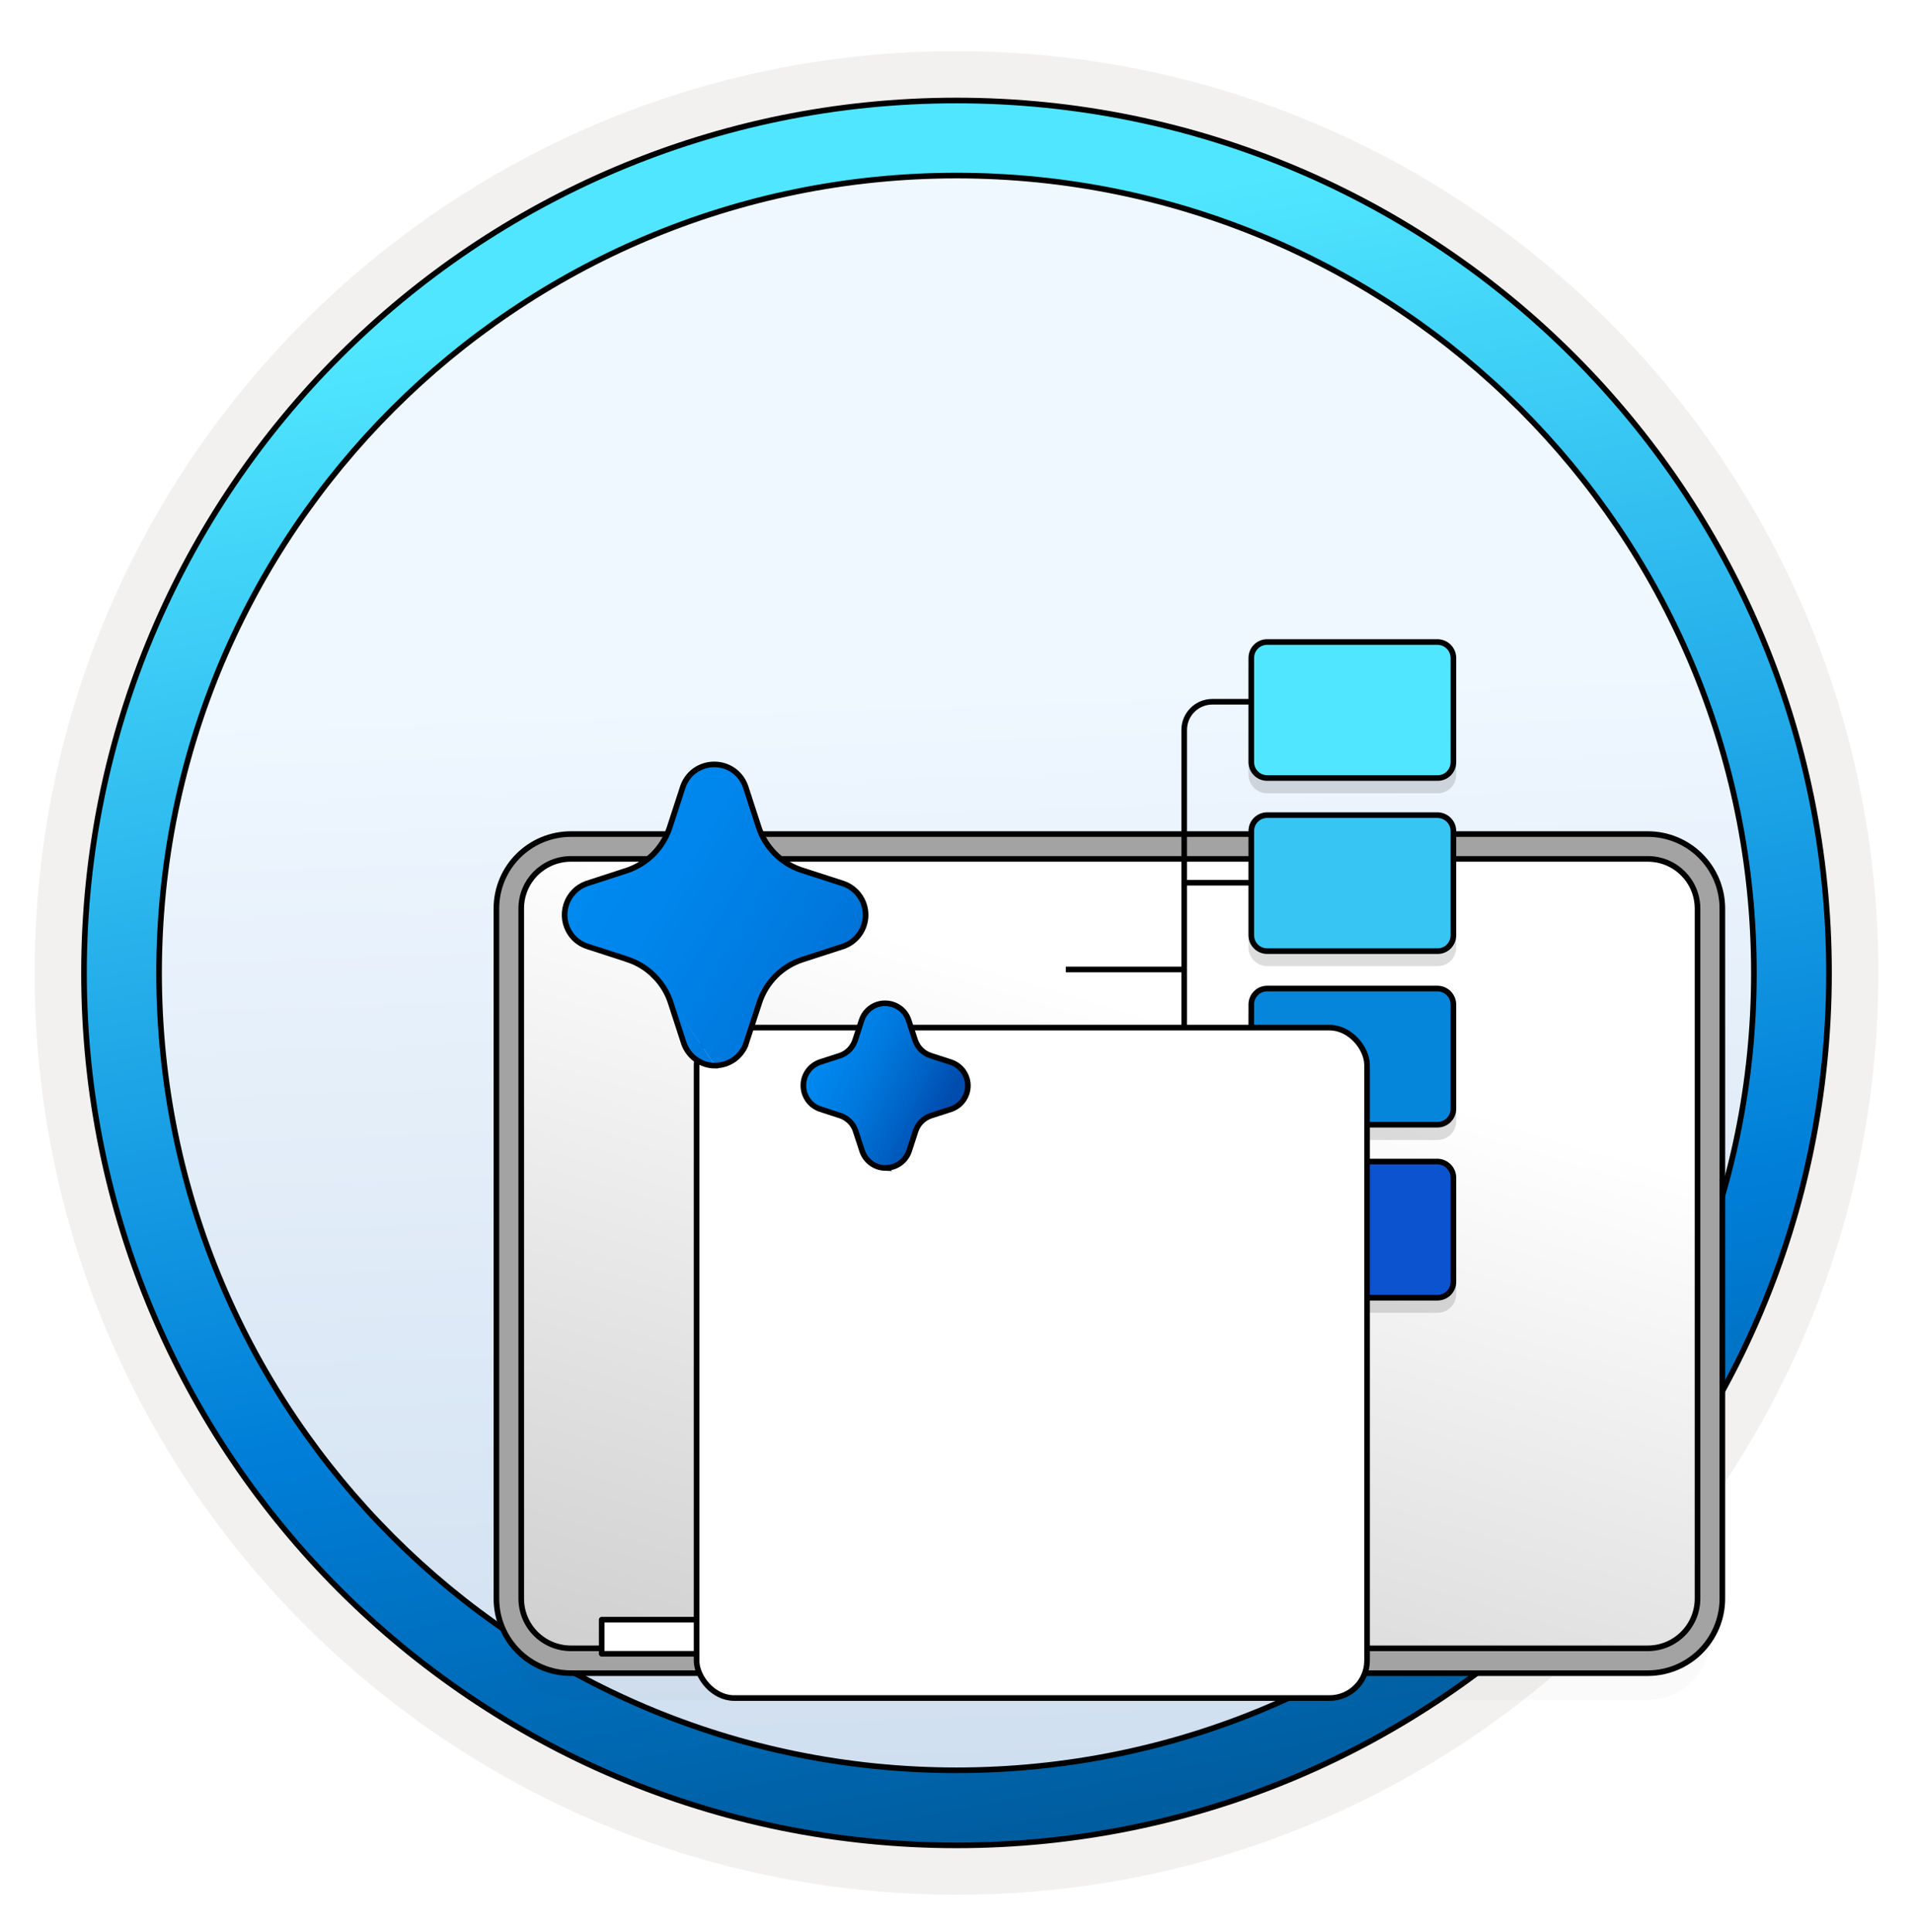 <svg width="102" height="103" viewBox="0 0 102 103" fill="none" xmlns="http://www.w3.org/2000/svg">
<path d="M51 98.231C25.403 98.231 4.649 77.486 4.649 51.88C4.649 26.273 25.403 5.529 51 5.529C76.597 5.529 97.351 26.283 97.351 51.88C97.351 77.477 76.597 98.231 51 98.231Z" fill="url(#paint0_linear_2208_1004)"/>
<path fill-rule="evenodd" clip-rule="evenodd" d="M96.45 51.88C96.45 76.982 76.102 97.33 51 97.33C25.899 97.33 5.55 76.982 5.55 51.88C5.55 26.779 25.899 6.43 51 6.43C76.102 6.43 96.45 26.779 96.45 51.88ZM51 2.727C78.151 2.727 100.153 24.729 100.153 51.88C100.153 79.032 78.141 101.034 51 101.034C23.849 101.034 1.847 79.022 1.847 51.88C1.847 24.729 23.849 2.727 51 2.727Z" fill="#F2F1F0"/>
<path d="M93.517 51.88C93.517 75.364 74.484 94.397 51 94.397C27.516 94.397 8.482 75.364 8.482 51.88C8.482 28.396 27.516 9.362 51 9.362C74.484 9.362 93.517 28.396 93.517 51.88ZM97.521 51.88C97.521 26.19 76.689 5.359 51 5.359C25.301 5.359 4.479 26.19 4.479 51.88C4.479 77.569 25.311 98.401 51 98.401C76.689 98.401 97.521 77.569 97.521 51.88Z" fill="url(#paint1_linear_2208_1004)" stroke="black" stroke-width="0.3" stroke-linejoin="round"/>
<g filter="url(#filter0_dddd_2208_1004)">
<g opacity="0.15">
<path opacity="0.15" d="M22.491 32.197H79.899C81.732 32.197 83.217 33.671 83.217 35.515V72.298C83.217 74.131 81.732 75.616 79.899 75.616H22.491C20.658 75.616 19.173 74.142 19.173 72.298V35.504C19.173 33.682 20.658 32.197 22.491 32.197Z" fill="#1F1D20"/>
</g>
<path d="M22.491 30.107H79.899C81.732 30.107 83.217 31.582 83.217 33.425V70.209C83.217 72.041 81.732 73.526 79.899 73.526H22.491C20.658 73.526 19.173 72.052 19.173 70.209V33.415C19.173 31.582 20.658 30.107 22.491 30.107Z" fill="url(#paint2_linear_2208_1004)"/>
<path d="M19.836 33.416C19.836 31.952 21.021 30.771 22.491 30.771H79.899C81.368 30.771 82.555 31.95 82.555 33.427V70.21C82.555 71.678 81.367 72.866 79.899 72.866H22.491C21.023 72.866 19.836 71.687 19.836 70.21V33.416ZM22.491 29.447C20.296 29.447 18.512 31.215 18.512 33.416V70.21C18.512 72.421 20.294 74.19 22.491 74.19H79.899C82.098 74.19 83.879 72.409 83.879 70.21V33.427C83.879 31.216 82.097 29.447 79.899 29.447H22.491Z" fill="#A3A3A3" stroke="black" stroke-width="0.3"/>
<path d="M32.026 71.338H24.127V73.157H32.026V71.338Z" fill="white" stroke="black" stroke-width="0.3" stroke-linejoin="round"/>
<path d="M32.934 71.338H30.192V73.157H32.934V71.338Z" fill="#333333"/>
</g>
<path d="M74.641 37.42H64.641C63.812 37.42 63.141 38.092 63.141 38.92V64.67C63.141 65.499 63.812 66.17 64.641 66.17H74.641" stroke="black" stroke-width="0.3"/>
<line x1="69.578" y1="47.07" x2="63.203" y2="47.07" stroke="black" stroke-width="0.3"/>
<line x1="63.203" y1="51.695" x2="56.828" y2="51.695" stroke="black" stroke-width="0.3"/>
<line x1="69.578" y1="56.32" x2="63.203" y2="56.32" stroke="black" stroke-width="0.3"/>
<path opacity="0.15" d="M76.636 34.747H67.568C67.014 34.747 66.568 35.192 66.568 35.747V41.3C66.568 41.855 67.014 42.3 67.568 42.3H76.644C77.198 42.308 77.644 41.862 77.644 41.3V35.755C77.644 35.184 77.191 34.747 76.636 34.747Z" fill="#1F1D20"/>
<path opacity="0.15" d="M76.636 53.227H67.568C67.014 53.227 66.568 53.672 66.568 54.226V59.787C66.568 60.342 67.014 60.787 67.568 60.787H76.644C77.198 60.787 77.644 60.342 77.644 59.787V54.242C77.644 53.672 77.191 53.227 76.636 53.227Z" fill="#1F1D20"/>
<path opacity="0.15" d="M76.636 43.963H67.568C67.014 43.963 66.568 44.409 66.568 44.963V50.516C66.568 51.071 67.014 51.516 67.568 51.516H76.644C77.198 51.524 77.644 51.079 77.644 50.516V44.963C77.644 44.416 77.191 43.963 76.636 43.963Z" fill="#1F1D20"/>
<path opacity="0.15" d="M76.636 62.443H67.568C67.014 62.443 66.568 62.888 66.568 63.443V69.004C66.568 69.558 67.014 70.003 67.568 70.003H76.644C77.198 70.003 77.644 69.558 77.644 69.004V63.45C77.644 62.904 77.191 62.443 76.636 62.443Z" fill="#1F1D20"/>
<path d="M76.646 41.486V41.486H76.644H67.568C67.096 41.486 66.718 41.108 66.718 40.636V35.083C66.718 34.611 67.096 34.233 67.568 34.233H76.636C77.109 34.233 77.494 34.612 77.494 35.091V40.636C77.494 41.117 77.115 41.492 76.646 41.486Z" fill="#51E6FF" stroke="black" stroke-width="0.3"/>
<path d="M67.568 52.712H76.636C77.108 52.712 77.494 53.09 77.494 53.578V59.123C77.494 59.595 77.115 59.973 76.644 59.973H67.568C67.096 59.973 66.718 59.595 66.718 59.123V53.562C66.718 53.09 67.096 52.712 67.568 52.712Z" fill="#0686DB" stroke="black" stroke-width="0.3"/>
<path d="M76.646 50.717V50.717H76.644H67.568C67.096 50.717 66.718 50.339 66.718 49.867V44.314C66.718 43.843 67.096 43.465 67.568 43.465H76.636C77.109 43.465 77.494 43.844 77.494 44.314V49.867C77.494 50.348 77.115 50.724 76.646 50.717Z" fill="#37C5F3" stroke="black" stroke-width="0.3"/>
<path d="M67.568 61.937H76.636C77.107 61.937 77.494 62.33 77.494 62.795V68.348C77.494 68.82 77.115 69.198 76.644 69.198H67.568C67.096 69.198 66.718 68.82 66.718 68.348V62.787C66.718 62.315 67.096 61.937 67.568 61.937Z" fill="#0C54CF" stroke="black" stroke-width="0.3"/>
<g filter="url(#filter1_dddd_2208_1004)">
<rect x="23.141" y="33.795" width="35.75" height="35.75" rx="2" fill="white"/>
<rect x="23.141" y="33.795" width="35.75" height="35.75" rx="2" stroke="black" stroke-width="0.3"/>
</g>
<path d="M47.181 62.275H47.219C47.497 62.275 47.769 62.187 47.993 62.026C48.217 61.866 48.387 61.632 48.475 61.37L48.82 60.309C48.883 60.119 48.99 59.944 49.132 59.803C49.273 59.662 49.448 59.555 49.638 59.492L50.722 59.141C50.917 59.073 51.092 58.961 51.233 58.816C51.374 58.669 51.481 58.489 51.545 58.295C51.608 58.1 51.623 57.891 51.593 57.692C51.564 57.487 51.481 57.298 51.365 57.127C51.194 56.894 50.956 56.719 50.679 56.631L49.613 56.286C49.423 56.222 49.248 56.115 49.107 55.974C48.966 55.833 48.859 55.658 48.796 55.468L48.441 54.383C48.348 54.121 48.183 53.897 47.959 53.741C47.789 53.62 47.594 53.542 47.39 53.513C47.185 53.483 46.976 53.498 46.782 53.561C46.587 53.624 46.407 53.736 46.261 53.882C46.115 54.028 46.003 54.208 45.94 54.403L45.595 55.468C45.531 55.658 45.429 55.828 45.293 55.969C45.157 56.111 44.986 56.218 44.801 56.286L43.717 56.636C43.454 56.728 43.23 56.899 43.074 57.122C42.914 57.346 42.831 57.619 42.836 57.896C42.836 58.173 42.928 58.441 43.089 58.665C43.25 58.889 43.478 59.054 43.741 59.141L44.801 59.487C44.991 59.55 45.166 59.657 45.307 59.798C45.449 59.939 45.556 60.114 45.619 60.304L45.974 61.389C46.066 61.652 46.237 61.876 46.461 62.036C46.675 62.187 46.928 62.27 47.185 62.279L47.181 62.275Z" fill="url(#paint3_linear_2208_1004)"/>
<path d="M47.39 53.513C47.594 53.542 47.789 53.62 47.959 53.741C48.183 53.897 48.348 54.121 48.441 54.383L48.796 55.468C48.859 55.658 48.966 55.833 49.107 55.974C49.248 56.115 49.423 56.222 49.613 56.286L50.679 56.631C50.956 56.719 51.194 56.894 51.365 57.127C51.481 57.298 51.564 57.487 51.593 57.692C51.623 57.891 51.608 58.1 51.545 58.295C51.481 58.489 51.374 58.669 51.233 58.816C51.092 58.961 50.917 59.073 50.722 59.141L49.638 59.492C49.448 59.555 49.273 59.662 49.132 59.803C48.99 59.944 48.883 60.119 48.82 60.309L48.475 61.37C48.387 61.632 48.217 61.866 47.993 62.026C47.769 62.187 47.497 62.275 47.219 62.275H47.181L47.185 62.279C46.928 62.27 46.675 62.187 46.461 62.036C46.237 61.876 46.066 61.652 45.974 61.389L45.619 60.304C45.556 60.114 45.449 59.939 45.307 59.798C45.166 59.657 44.991 59.55 44.801 59.487L43.741 59.141C43.478 59.054 43.25 58.889 43.089 58.665C42.928 58.441 42.836 58.173 42.836 57.896C42.831 57.619 42.914 57.346 43.074 57.122C43.23 56.899 43.454 56.728 43.717 56.636L44.801 56.286C44.986 56.218 45.157 56.111 45.293 55.969C45.429 55.828 45.531 55.658 45.595 55.468L45.94 54.403C46.003 54.208 46.115 54.028 46.261 53.882C46.407 53.736 46.587 53.624 46.782 53.561C46.976 53.498 47.185 53.483 47.39 53.513ZM47.39 53.513L47.37 53.634" stroke="black" stroke-width="0.3"/>
<path d="M38.122 56.816C38.486 56.816 38.842 56.704 39.138 56.495C39.406 56.305 39.615 56.042 39.747 55.74V55.731L40.496 53.444C40.671 52.914 40.968 52.432 41.362 52.038C41.756 51.644 42.237 51.347 42.768 51.172L44.972 50.457C45.317 50.335 45.614 50.112 45.828 49.81C46.037 49.513 46.154 49.153 46.154 48.788C46.154 48.423 46.042 48.068 45.828 47.767C45.619 47.47 45.317 47.241 44.972 47.12L42.729 46.395C42.199 46.219 41.722 45.923 41.328 45.529C40.934 45.135 40.637 44.658 40.462 44.132L39.747 41.933C39.625 41.588 39.401 41.291 39.099 41.077C38.798 40.868 38.443 40.761 38.083 40.761C37.723 40.761 37.363 40.873 37.066 41.077C36.764 41.291 36.536 41.597 36.414 41.948L35.689 44.171C35.514 44.682 35.227 45.144 34.852 45.529C34.468 45.918 33.996 46.215 33.48 46.4L31.281 47.115C31.023 47.207 30.79 47.353 30.6 47.553C30.41 47.747 30.269 47.986 30.186 48.248C30.104 48.506 30.084 48.783 30.123 49.056C30.167 49.323 30.269 49.581 30.425 49.805C30.639 50.112 30.945 50.335 31.301 50.457L33.475 51.162L33.524 51.026L33.48 51.167C34.011 51.342 34.492 51.644 34.886 52.038M38.136 56.825C37.771 56.825 37.416 56.714 37.114 56.499C36.818 56.29 36.589 55.989 36.467 55.643L35.752 53.444C35.626 53.06 35.431 52.695 35.178 52.374C35.086 52.257 34.988 52.14 34.881 52.038" fill="url(#paint4_linear_2208_1004)"/>
<path d="M38.122 56.816C38.486 56.816 38.842 56.704 39.138 56.495C39.406 56.305 39.615 56.042 39.747 55.74V55.731L40.496 53.444C40.671 52.914 40.968 52.432 41.362 52.038C41.756 51.644 42.237 51.347 42.768 51.172L44.972 50.457C45.317 50.335 45.614 50.112 45.828 49.81C46.037 49.513 46.154 49.153 46.154 48.788C46.154 48.423 46.042 48.068 45.828 47.767C45.619 47.47 45.317 47.241 44.972 47.12L42.729 46.395C42.199 46.219 41.722 45.923 41.328 45.529C40.934 45.135 40.637 44.658 40.462 44.132L39.747 41.933C39.625 41.588 39.401 41.291 39.099 41.077C38.798 40.868 38.443 40.761 38.083 40.761C37.723 40.761 37.363 40.873 37.066 41.077C36.764 41.291 36.536 41.597 36.414 41.948L35.689 44.171C35.514 44.682 35.227 45.144 34.852 45.529C34.468 45.918 33.996 46.215 33.48 46.4L31.281 47.115C31.023 47.207 30.79 47.353 30.6 47.553M30.6 47.553L30.707 47.655M30.6 47.553C30.41 47.747 30.269 47.986 30.186 48.248C30.104 48.506 30.084 48.783 30.123 49.056C30.167 49.323 30.269 49.581 30.425 49.805C30.639 50.112 30.945 50.335 31.301 50.457L33.475 51.162L33.524 51.026L33.48 51.167C34.011 51.342 34.492 51.644 34.886 52.038M38.136 56.679V56.825C37.771 56.825 37.416 56.714 37.114 56.499C36.818 56.29 36.589 55.989 36.467 55.643L35.752 53.444M35.752 53.444L35.889 53.4M35.752 53.444C35.626 53.06 35.431 52.695 35.178 52.374C35.086 52.257 34.988 52.14 34.881 52.038L34.984 51.936" stroke="black" stroke-width="0.3"/>
<defs>
<filter id="filter0_dddd_2208_1004" x="16.593" y="28.413" width="75.392" height="58.696" filterUnits="userSpaceOnUse" color-interpolation-filters="sRGB">
<feFlood flood-opacity="0" result="BackgroundImageFix"/>
<feColorMatrix in="SourceAlpha" type="matrix" values="0 0 0 0 0 0 0 0 0 0 0 0 0 0 0 0 0 0 127 0" result="hardAlpha"/>
<feOffset dy="0.884"/>
<feGaussianBlur stdDeviation="0.442"/>
<feColorMatrix type="matrix" values="0 0 0 0 0 0 0 0 0 0 0 0 0 0 0 0 0 0 0.1 0"/>
<feBlend mode="normal" in2="BackgroundImageFix" result="effect1_dropShadow_2208_1004"/>
<feColorMatrix in="SourceAlpha" type="matrix" values="0 0 0 0 0 0 0 0 0 0 0 0 0 0 0 0 0 0 127 0" result="hardAlpha"/>
<feOffset dx="0.884" dy="1.768"/>
<feGaussianBlur stdDeviation="1.326"/>
<feColorMatrix type="matrix" values="0 0 0 0 0 0 0 0 0 0 0 0 0 0 0 0 0 0 0.09 0"/>
<feBlend mode="normal" in2="effect1_dropShadow_2208_1004" result="effect2_dropShadow_2208_1004"/>
<feColorMatrix in="SourceAlpha" type="matrix" values="0 0 0 0 0 0 0 0 0 0 0 0 0 0 0 0 0 0 127 0" result="hardAlpha"/>
<feOffset dx="2.652" dy="4.42"/>
<feGaussianBlur stdDeviation="1.768"/>
<feColorMatrix type="matrix" values="0 0 0 0 0 0 0 0 0 0 0 0 0 0 0 0 0 0 0.05 0"/>
<feBlend mode="normal" in2="effect2_dropShadow_2208_1004" result="effect3_dropShadow_2208_1004"/>
<feColorMatrix in="SourceAlpha" type="matrix" values="0 0 0 0 0 0 0 0 0 0 0 0 0 0 0 0 0 0 127 0" result="hardAlpha"/>
<feOffset dx="4.42" dy="7.956"/>
<feGaussianBlur stdDeviation="1.768"/>
<feColorMatrix type="matrix" values="0 0 0 0 0 0 0 0 0 0 0 0 0 0 0 0 0 0 0.01 0"/>
<feBlend mode="normal" in2="effect3_dropShadow_2208_1004" result="effect4_dropShadow_2208_1004"/>
<feBlend mode="normal" in="SourceGraphic" in2="effect4_dropShadow_2208_1004" result="shape"/>
</filter>
<filter id="filter1_dddd_2208_1004" x="20.991" y="32.645" width="51.05" height="53.05" filterUnits="userSpaceOnUse" color-interpolation-filters="sRGB">
<feFlood flood-opacity="0" result="BackgroundImageFix"/>
<feColorMatrix in="SourceAlpha" type="matrix" values="0 0 0 0 0 0 0 0 0 0 0 0 0 0 0 0 0 0 127 0" result="hardAlpha"/>
<feOffset dy="1"/>
<feGaussianBlur stdDeviation="1"/>
<feColorMatrix type="matrix" values="0 0 0 0 0 0 0 0 0 0 0 0 0 0 0 0 0 0 0.1 0"/>
<feBlend mode="normal" in2="BackgroundImageFix" result="effect1_dropShadow_2208_1004"/>
<feColorMatrix in="SourceAlpha" type="matrix" values="0 0 0 0 0 0 0 0 0 0 0 0 0 0 0 0 0 0 127 0" result="hardAlpha"/>
<feOffset dx="2" dy="3"/>
<feGaussianBlur stdDeviation="1.5"/>
<feColorMatrix type="matrix" values="0 0 0 0 0 0 0 0 0 0 0 0 0 0 0 0 0 0 0.09 0"/>
<feBlend mode="normal" in2="effect1_dropShadow_2208_1004" result="effect2_dropShadow_2208_1004"/>
<feColorMatrix in="SourceAlpha" type="matrix" values="0 0 0 0 0 0 0 0 0 0 0 0 0 0 0 0 0 0 127 0" result="hardAlpha"/>
<feOffset dx="4" dy="6"/>
<feGaussianBlur stdDeviation="2.5"/>
<feColorMatrix type="matrix" values="0 0 0 0 0 0 0 0 0 0 0 0 0 0 0 0 0 0 0.05 0"/>
<feBlend mode="normal" in2="effect2_dropShadow_2208_1004" result="effect3_dropShadow_2208_1004"/>
<feColorMatrix in="SourceAlpha" type="matrix" values="0 0 0 0 0 0 0 0 0 0 0 0 0 0 0 0 0 0 127 0" result="hardAlpha"/>
<feOffset dx="8" dy="11"/>
<feGaussianBlur stdDeviation="2.5"/>
<feColorMatrix type="matrix" values="0 0 0 0 0 0 0 0 0 0 0 0 0 0 0 0 0 0 0.01 0"/>
<feBlend mode="normal" in2="effect3_dropShadow_2208_1004" result="effect4_dropShadow_2208_1004"/>
<feBlend mode="normal" in="SourceGraphic" in2="effect4_dropShadow_2208_1004" result="shape"/>
</filter>
<linearGradient id="paint0_linear_2208_1004" x1="55.265" y1="1.776" x2="58.991" y2="110.808" gradientUnits="userSpaceOnUse">
<stop offset="0.319" stop-color="#EFF7FF"/>
<stop offset="1" stop-color="#C7D8EB"/>
</linearGradient>
<linearGradient id="paint1_linear_2208_1004" x1="25.669" y1="10.463" x2="49.776" y2="139.022" gradientUnits="userSpaceOnUse">
<stop offset="0.051" stop-color="#50E6FF"/>
<stop offset="0.49" stop-color="#007ED8"/>
<stop offset="1" stop-color="#002D4C"/>
</linearGradient>
<linearGradient id="paint2_linear_2208_1004" x1="37.523" y1="34.114" x2="25.06" y2="75.658" gradientUnits="userSpaceOnUse">
<stop stop-color="white"/>
<stop offset="1" stop-color="#CECECE"/>
</linearGradient>
<linearGradient id="paint3_linear_2208_1004" x1="50.173" y1="59.365" x2="42.753" y2="55.658" gradientUnits="userSpaceOnUse">
<stop stop-color="#004DAE"/>
<stop offset="0.21" stop-color="#0061C4"/>
<stop offset="0.51" stop-color="#0078DD"/>
<stop offset="0.78" stop-color="#0086EC"/>
<stop offset="1" stop-color="#008BF1"/>
</linearGradient>
<linearGradient id="paint4_linear_2208_1004" x1="55.247" y1="59.146" x2="30.196" y2="44.006" gradientUnits="userSpaceOnUse">
<stop stop-color="#004DAE"/>
<stop offset="0.21" stop-color="#0061C4"/>
<stop offset="0.51" stop-color="#0078DD"/>
<stop offset="0.78" stop-color="#0086EC"/>
<stop offset="1" stop-color="#008BF1"/>
</linearGradient>
</defs>
</svg>
